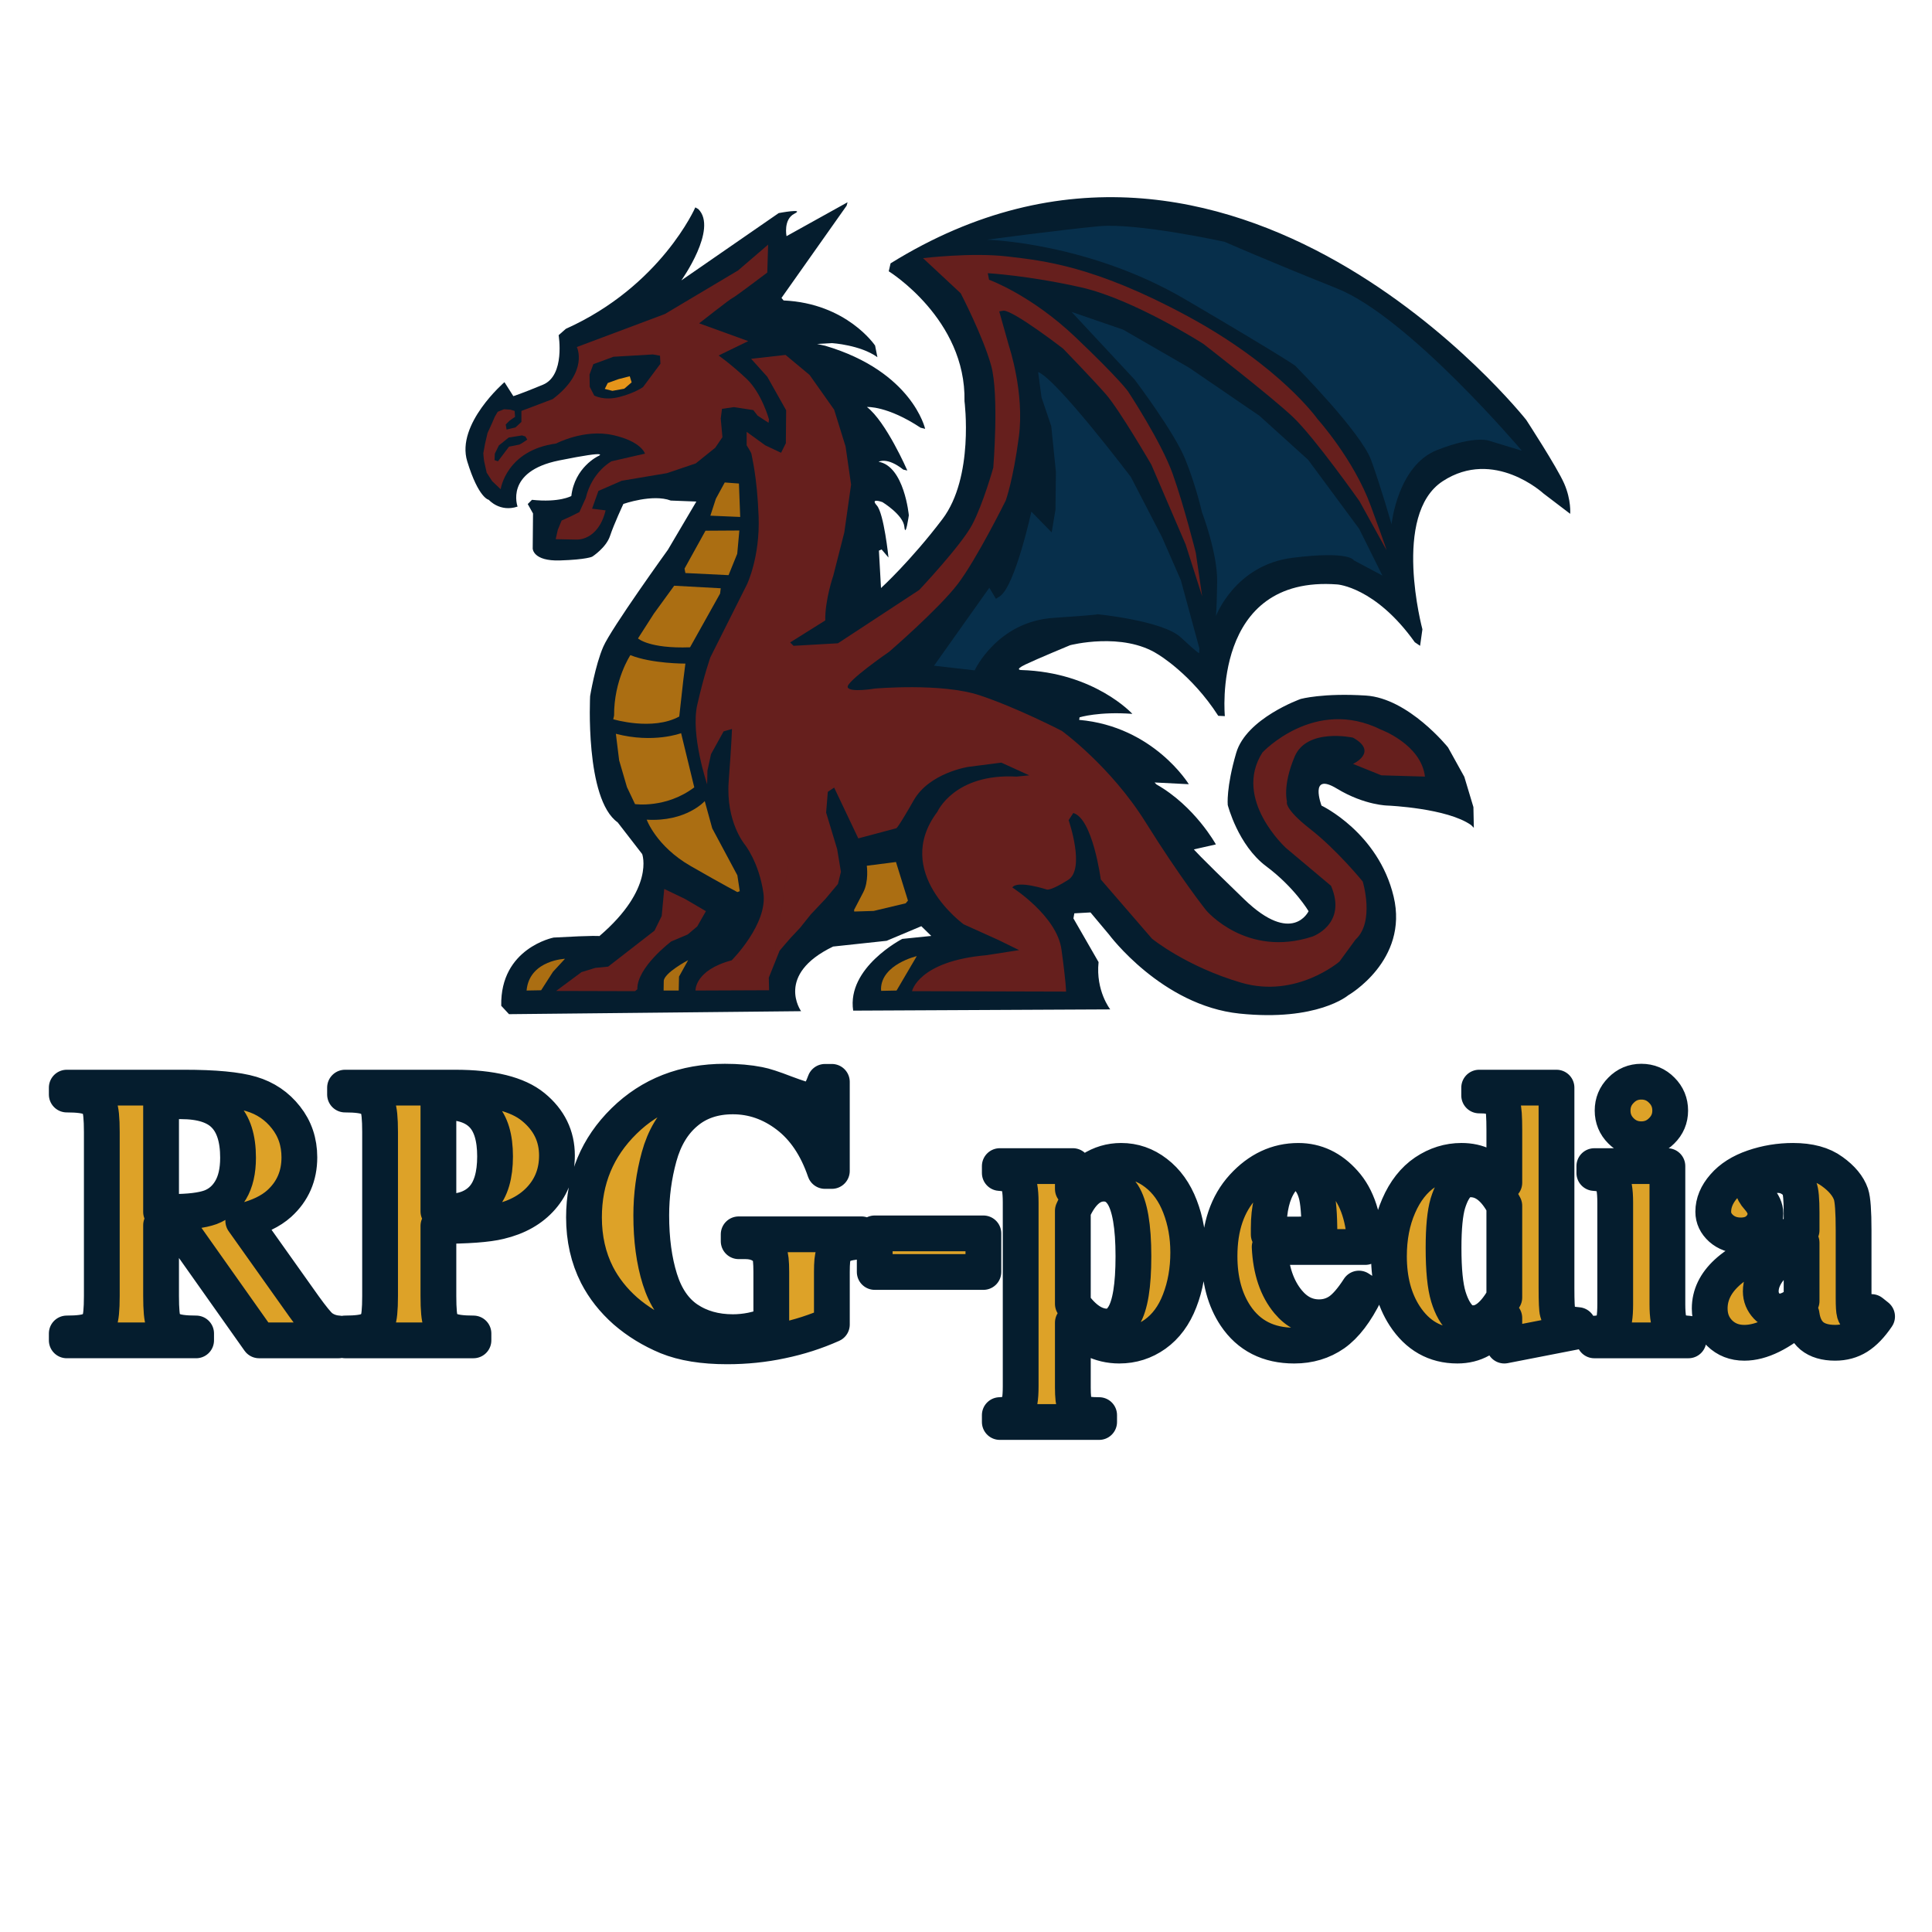 <?xml version="1.0" encoding="UTF-8" standalone="no"?>
<!-- Created with Inkscape (http://www.inkscape.org/) -->

<svg
   width="1080"
   height="1080"
   viewBox="0 0 1080 1080"
   version="1.1"
   id="svg1"
   xml:space="preserve"
   inkscape:version="1.4.2 (f4327f4, 2025-05-13)"
   sodipodi:docname="logo.svg"
   xmlns:inkscape="http://www.inkscape.org/namespaces/inkscape"
   xmlns:sodipodi="http://sodipodi.sourceforge.net/DTD/sodipodi-0.dtd"
   xmlns="http://www.w3.org/2000/svg"
   xmlns:svg="http://www.w3.org/2000/svg"><sodipodi:namedview
     id="namedview1"
     pagecolor="#ffffff"
     bordercolor="#000000"
     borderopacity="0.25"
     inkscape:showpageshadow="2"
     inkscape:pageopacity="0.0"
     inkscape:pagecheckerboard="0"
     inkscape:deskcolor="#d1d1d1"
     inkscape:document-units="px"
     inkscape:zoom="0.5283659"
     inkscape:cx="917.92449"
     inkscape:cy="623.62087"
     inkscape:window-width="1920"
     inkscape:window-height="1009"
     inkscape:window-x="1912"
     inkscape:window-y="-8"
     inkscape:window-maximized="1"
     inkscape:current-layer="layer1" /><defs
     id="defs1"><rect
       x="94.631"
       y="607.534"
       width="1042.838"
       height="280.109"
       id="rect20" /></defs><g
     inkscape:label="Warstwa 1"
     inkscape:groupmode="layer"
     id="layer1"><path
       style="display:inline;opacity:1;fill:#051d2e;fill-opacity:1;stroke:none;stroke-width:71.542;stroke-linejoin:round;paint-order:markers stroke fill"
       d="m 476.942,564.949 143.69,-0.693 c 0,0 -8.197,-10.372 -6.524,-26.431 l -14.052,-24.424 0.502,-2.844 9.033,-0.502 10.372,12.379 c 0,0 29.442,39.647 72.937,44.164 43.494,4.517 60.725,-10.204 60.725,-10.204 0,0 33.959,-19.405 25.428,-55.204 -8.532,-35.799 -40.316,-50.855 -40.316,-50.855 0,0 -7.193,-19.071 8.532,-9.535 15.725,9.535 28.773,9.535 28.773,9.535 0,0 32.939,1.412 46.306,10.875 l 1.538,1.538 -0.237,-11.592 -5.086,-16.915 -9.108,-16.442 c 0,0 -22.002,-27.443 -45.896,-28.981 -23.894,-1.538 -36.433,1.893 -36.433,1.893 0,0 -30.4,10.764 -36.078,30.164 -5.678,19.399 -4.732,29.099 -4.732,29.099 0,0 5.678,22.475 21.529,34.304 15.851,11.829 23.658,25.077 23.658,25.077 0,0 -8.99,19.399 -35.96,-6.624 C 668.571,476.706 667.388,474.813 667.388,474.813 l 12.302,-2.78 c 0,0 -11.716,-21.364 -33.296,-33.576 l -0.964,-1.053 19.118,0.976 c 0,0 -19.636,-32.293 -61.274,-35.96 l 0.21,-1.435 c 0,0 10.874,-3.346 29.526,-1.924 0,0 -21.162,-23.253 -62.147,-24.507 0,0 -4.099,0 2.342,-3.095 6.441,-3.095 25.009,-10.79 25.009,-10.79 0,0 29.275,-7.612 49.099,5.102 0,0 18.652,10.957 33.708,34.377 l 3.68,0.167 c 0,0 -7.695,-78.959 62.9,-73.606 0,0 21.278,1.424 43.28,32.298 l 2.957,2.011 1.301,-9.227 c 0,0 -17.27,-64.113 11.356,-82.802 28.626,-18.69 56.306,6.861 56.306,6.861 l 14.949,11.38 c 0,0 0.669,-7.695 -3.346,-16.896 -4.015,-9.201 -21.245,-35.632 -21.245,-35.632 0,0 -163.271,-206.599 -355.316,-87.491 l -1.029,4.435 c 0,0 43.294,26.733 42.348,72.63 0,0 5.522,42.378 -12.378,65.965 -17.9,23.587 -34.294,38.476 -34.294,38.476 l -1.171,-20.911 1.506,-0.669 3.848,4.517 c 0,0 -2.509,-24.591 -6.524,-29.108 -4.015,-4.517 3.178,-1.84 3.178,-1.84 0,0 11.543,7.026 12.212,13.717 0.669,6.691 2.509,-6.357 2.509,-6.357 0,0 -2.509,-27.435 -16.896,-29.944 0,0 4.684,-2.844 13.801,4.391 0.209,0.042 2.258,0.502 2.258,0.502 0,0 -11.877,-27.309 -22.584,-35.507 0,0 11.292,-0.795 29.986,11.585 l 2.551,0.627 c 0,0 -7.102,-32.005 -55.837,-46.437 l -4.554,-1.005 8.369,-0.473 c 0,0 15.88,1.005 25.343,7.866 l -1.301,-6.506 c 0,0 -15.765,-23.622 -51.146,-25.211 l -1.171,-1.422 36.407,-51.556 0.513,-1.914 -34.107,18.947 c 0,0 -1.893,-9.345 4.377,-12.539 6.269,-3.194 -8.753,-0.355 -8.753,-0.355 l -54.413,37.616 c 0,0 20.582,-28.863 9.463,-39.863 l -1.656,-0.946 c 0,0 -19.163,44.004 -72.393,67.898 l -4.022,3.549 c 0,0 3.785,22.475 -8.753,27.68 -12.539,5.205 -16.561,6.388 -16.561,6.388 l -4.968,-7.807 c 0,0 -27.207,23.421 -20.819,44.24 6.388,20.819 12.066,21.529 12.066,21.529 0,0 6.151,7.097 16.087,3.785 0,0 -7.334,-19.636 23.185,-25.787 30.519,-6.151 21.765,-2.366 21.765,-2.366 0,0 -13.012,6.151 -14.904,22.238 0,0 -6.624,3.785 -22.002,2.129 l -2.366,2.366 2.957,5.264 -0.177,19.636 c 0,0 0.118,7.097 15.2,6.624 15.082,-0.473 18.098,-2.129 18.098,-2.129 0,0 7.748,-4.968 9.936,-11.592 2.188,-6.624 7.452,-17.862 7.452,-17.862 0,0 16.324,-5.737 26.497,-1.893 l 14.298,0.559 -15.892,26.933 c 0,0 -31.617,43.829 -36.134,54.201 -4.517,10.372 -7.361,27.602 -7.361,27.602 0,0 -3.011,57.546 15.39,70.595 l 13.717,17.732 c 0,0 7.193,19.238 -23.922,45.836 0,0 -1.84,-0.502 -25.595,0.836 0,0 -29.944,5.855 -29.275,38.141 l 4.349,4.684 163.271,-1.673 c 0,0 -14.721,-20.409 17.9,-36.134 l 29.907,-3.212 19.399,-8.162 5.56,5.441 -16.206,1.656 c 0,0 -31.11,15.969 -27.443,40.1 z"
       id="path1" /></g><g
     inkscape:groupmode="layer"
     id="layer3"
     inkscape:label="Czerwone"
     style="display:inline"><path
       style="fill:#661f1d;fill-opacity:1;stroke:none;stroke-width:71.542;stroke-linejoin:round;paint-order:markers stroke fill"
       d="m 356.287,553.002 -1.301,1.065 -44.122,-0.118 14.195,-10.528 7.689,-2.366 7.216,-0.71 25.905,-20.109 4.022,-8.162 1.419,-15.141 c 0,0 11.119,5.323 11.592,5.56 0.473,0.237 11.711,6.861 11.711,6.861 l -4.85,8.517 -5.323,4.495 -9.227,3.904 c 0,0 -19.281,14.55 -18.926,26.733"
       id="path17" /><path
       style="opacity:1;fill:#661f1d;fill-opacity:1;stroke:none;stroke-width:71.542;stroke-linejoin:round;paint-order:markers stroke fill"
       d="m 429.926,553.55 -41.152,0.167 c 0,0 -0.502,-11.375 20.242,-16.896 0,0 20.242,-20.242 17.732,-37.639 -2.509,-17.398 -10.539,-27.268 -10.539,-27.268 0,0 -10.539,-12.714 -8.866,-35.13 1.673,-22.416 1.84,-29.275 1.84,-29.275 l -4.684,1.338 -7.026,12.714 -2.007,9.201 -0.167,7.695 c 0,0 -9.368,-27.602 -5.52,-44.498 3.848,-16.896 7.361,-26.599 7.361,-26.599 l 20.409,-40.651 c 0,0 7.361,-15.223 6.524,-37.974 -0.836,-22.751 -4.015,-34.294 -4.015,-34.963 0,-0.669 -2.677,-4.851 -2.677,-4.851 v -7.528 l 10.372,7.528 8.866,4.182 2.677,-5.353 0.167,-18.401 -10.539,-18.736 -9.033,-10.037 19.238,-2.175 13.448,11.207 13.722,19.399 6.388,20.582 3.076,21.292 -3.785,26.733 -6.151,24.131 c 0,0 -4.732,13.722 -4.495,25.077 m 0,0 -19.636,12.302 1.893,1.893 24.841,-1.419 45.423,-29.809 c 0,0 23.421,-24.841 29.572,-36.433 6.151,-11.592 11.829,-31.938 11.829,-31.938 0,0 3.312,-40.691 -1.183,-57.015 -4.495,-16.324 -17.034,-40.455 -17.034,-40.455 l -21.055,-19.636 c 0,0 27.033,-3.291 47.108,-0.949 20.074,2.342 48.706,5.207 100.754,33.36 52.047,28.153 72.63,57.489 72.63,57.489 0,0 20.167,22.404 29.702,48.334 9.535,25.929 8.866,24.926 8.866,24.926 l -15.056,-27.268 c 0,0 -25.093,-35.632 -37.305,-47.175 -12.212,-11.543 -50.019,-40.818 -50.019,-40.818 0,0 -38.983,-24.951 -68.318,-31.575 -29.336,-6.624 -52.166,-7.925 -52.166,-7.925 l 0.71,3.667 c 0,0 23.421,8.399 48.38,32.175 24.959,23.776 29.336,30.282 29.336,30.282 0,0 18.571,28.153 24.959,46.133 6.388,17.98 12.894,44.004 12.894,44.004 l 3.549,24.368 -9.227,-28.981 -19.163,-44.595 c 0,0 -17.862,-30.755 -25.432,-39.39 -7.571,-8.635 -23.895,-25.484 -23.895,-25.484 0,0 -27.184,-20.994 -33.206,-21.245 l -2.509,0.418 c 0,0 5.437,19.238 5.52,19.572 0.084,0.335 8.667,26.029 5.473,50.397 -3.194,24.368 -7.334,35.723 -7.334,35.723 0,0 -16.206,32.766 -26.852,46.724 -10.646,13.958 -38.326,37.853 -38.326,37.853 0,0 -24.368,16.797 -23.185,19.873 1.183,3.076 15.141,0.71 15.141,0.71 0,0 37.379,-3.312 58.671,3.785 21.292,7.097 45.896,19.873 45.896,19.873 0,0 27.207,19.636 46.843,51.101 19.636,31.465 33.831,49.208 33.831,49.208 0,0 22.475,26.733 59.381,14.668 0,0 19.636,-6.861 10.409,-28.389 l -25.077,-21.055 c 0,0 -30.045,-27.207 -13.248,-53.467 0,0 29.099,-31.228 66.242,-12.775 0,0 22.475,8.28 24.604,26.26 l -24.368,-0.71 -15.851,-6.388 c 0,0 14.431,-6.624 0,-14.668 0,0 -25.787,-5.678 -32.648,10.646 -6.861,16.324 -4.258,25.077 -4.258,25.077 0,0 -2.129,3.549 13.012,15.378 15.141,11.829 29.336,29.336 29.336,29.336 0,0 6.861,22.475 -4.022,32.411 l -8.99,12.302 c 0,0 -24.131,20.819 -54.886,11.829 -30.755,-8.99 -49.918,-24.604 -49.918,-24.604 l -28.626,-33.121 c 0,0 -4.495,-34.067 -15.378,-37.143 l -2.602,4.022 c 0,0 9.463,27.207 -0.237,33.358 -9.7,6.151 -11.829,5.441 -11.829,5.441 0,0 -16.56,-5.441 -19.399,-1.183 0,0 24.841,15.851 27.443,34.54 2.602,18.69 2.602,23.658 2.602,23.658 l -86.115,-0.237 c 0,0 3.549,-16.797 41.638,-20.109 l 18.217,-2.839 -11.592,-5.678 -19.399,-8.753 c 0,0 -40.218,-29.099 -14.668,-62.93 0,0 9.463,-21.529 44.24,-19.636 l 7.097,-0.71 -15.614,-7.097 -18.453,2.366 c 0,0 -21.765,3.312 -30.519,18.69 -8.753,15.378 -9.7,15.614 -9.7,15.614 l -21.292,5.678 -13.485,-28.389 -3.549,2.366 -0.946,11.592 6.151,20.346 2.129,12.775 -1.68,6.812 -6.859,8.197 -8.364,8.866 -6.022,7.528 c 0,0 -4.517,4.851 -5.186,5.52 -0.669,0.669 -6.19,7.193 -6.19,7.193 l -6.022,15.056 0.167,7.026"
       id="path18" /><path
       style="opacity:1;fill:#661f1d;fill-opacity:1;stroke:none;stroke-width:71.542;stroke-linejoin:round;paint-order:markers stroke fill"
       d="m 429.863,234.449 c 0,0 -4.022,-14.668 -12.539,-22.712 -8.517,-8.044 -15.614,-13.012 -15.614,-13.012 l 16.561,-8.044 -27.443,-9.936 c 0,0 17.743,-13.958 18.69,-14.195 0.946,-0.237 19.399,-14.195 19.399,-14.195 l 0.473,-15.614 -16.797,14.431 -40.928,24.368 -49.208,18.453 c 0,0 6.861,13.722 -13.485,29.099 l -17.507,6.624 v 6.151 l -3.312,3.076 -4.968,1.183 -0.473,-2.839 2.129,-2.129 3.076,-2.129 -0.237,-3.312 -2.366,-0.71 -3.549,-0.237 -3.549,1.419 -1.656,2.839 c 0,0 -0.946,2.129 -1.419,3.312 -0.473,1.183 -2.602,5.678 -2.602,5.678 l -1.419,6.151 -0.946,5.205 c 0,0 0.237,3.312 0.473,4.495 0.237,1.183 1.419,6.388 1.419,6.388 l 3.076,4.732 4.732,4.495 c 0,0 3.076,-21.765 30.992,-25.55 0,0 15.614,-8.28 31.702,-4.732 16.087,3.549 17.98,10.409 17.98,10.409 l -4.258,0.946 -14.431,3.312 c 0,0 -10.883,5.678 -14.431,20.582 l -3.549,7.807 -4.732,2.366 -5.205,2.366 -2.129,5.205 -1.183,5.205 11.592,0.237 c 0,0 12.066,0.946 16.324,-16.324 l -7.571,-0.946 3.549,-9.936 13.012,-5.678 25.314,-4.258 16.087,-5.441 10.883,-8.753 4.022,-5.914 -0.946,-10.409 0.71,-5.441 6.624,-0.946 10.883,1.656 2.366,3.076 6.151,4.022 z"
       id="path19" /></g><path
     style="display:inline;opacity:1;fill:#051d2e;fill-opacity:1;stroke:none;stroke-width:71.542;stroke-linejoin:round;paint-order:markers stroke fill"
     d="m 364.922,198.134 -22.002,1.301 -11.237,4.14 -2.129,5.796 0.118,6.861 2.484,4.85 c 0,0 5.323,3.076 14.076,0.828 8.753,-2.247 13.248,-5.56 13.248,-5.56 l 9.7,-13.012 -0.237,-4.495 z"
     id="path20" /><g
     inkscape:groupmode="layer"
     id="layer4"
     inkscape:label="Niebieskie skrzydla"
     style="display:inline;opacity:1"><g
       inkscape:groupmode="layer"
       id="layer2"
       inkscape:label="żółte"
       style="display:inline"><path
         style="fill:#ab6e12;fill-opacity:1;stroke:none;stroke-width:71.542;stroke-linejoin:round;paint-order:markers stroke fill"
         d="m 315.832,535.969 c 0,0 -18.808,0.71 -21.292,16.324 l -0.177,1.419 8.132,-0.148 6.624,-10.321 z"
         id="path2" /><path
         style="fill:#ab6e12;fill-opacity:1;stroke:none;stroke-width:71.542;stroke-linejoin:round;paint-order:markers stroke fill"
         d="m 384.675,536.738 c 0,0 -13.55,7.11 -13.634,11.71 -0.084,4.6 -0.084,5.27 -0.084,5.27 h 8.448 l 0.167,-7.779 z"
         id="path3" /><path
         style="fill:#ab6e12;fill-opacity:1;stroke:none;stroke-width:71.542;stroke-linejoin:round;paint-order:markers stroke fill"
         d="m 512.481,534.48 c 0,0 -19.572,4.517 -19.991,18.151 l 0.084,1.255 8.615,-0.167 z"
         id="path4" /><path
         style="fill:#ab6e12;fill-opacity:1;stroke:none;stroke-width:71.542;stroke-linejoin:round;paint-order:markers stroke fill"
         d="m 500.855,481.868 -16.31,2.091 c 0,0 1.255,8.699 -2.007,14.888 -3.262,6.19 -5.102,9.786 -5.102,9.786 l 0.084,0.92 10.874,-0.335 17.9,-4.266 1.255,-1.506 z"
         id="path5" /><path
         style="fill:#ab6e12;fill-opacity:1;stroke:none;stroke-width:71.542;stroke-linejoin:round;paint-order:markers stroke fill"
         d="m 393.959,447.825 c 0,0 -10.372,11.71 -32.454,10.372 0,0 5.353,14.888 24.591,25.929 19.238,11.041 26.097,14.554 26.097,14.554 l 1.338,-0.502 -1.338,-8.866 -14.052,-26.264 z"
         id="path6" /><path
         style="fill:#ab6e12;fill-opacity:1;stroke:none;stroke-width:71.542;stroke-linejoin:round;paint-order:markers stroke fill"
         d="m 380.743,409.851 c 0,0 -15.39,5.855 -36.468,0.335 l 1.84,14.888 4.349,14.888 4.517,9.535 c 0,0 17.398,2.509 33.123,-9.368 z"
         id="path7" /><path
         style="fill:#ab6e12;fill-opacity:1;stroke:none;stroke-width:71.542;stroke-linejoin:round;paint-order:markers stroke fill"
         d="m 383.139,370.955 c 0,0 -18.69,0.118 -30.755,-4.732 0,0 -9.227,13.84 -9.108,33.831 l -0.473,2.011 c 0,0 22.002,6.624 36.906,-1.538 l 2.247,-20.227 z"
         id="path8" /><path
         style="fill:#ab6e12;fill-opacity:1;stroke:none;stroke-width:71.542;stroke-linejoin:round;paint-order:markers stroke fill"
         d="m 376.87,327.425 -11.356,15.614 -8.872,13.84 c 0,0 6.151,5.796 29.099,4.968 l 16.797,-30.045 0.355,-2.957 z"
         id="path9" /><path
         style="fill:#ab6e12;fill-opacity:1;stroke:none;stroke-width:71.542;stroke-linejoin:round;paint-order:markers stroke fill"
         d="m 413.066,270.291 c -0.591,0 -7.925,-0.591 -7.925,-0.591 l -4.968,9.108 -3.076,9.463 16.679,0.71 z"
         id="path10" /><path
         style="fill:#ab6e12;fill-opacity:1;stroke:none;stroke-width:71.542;stroke-linejoin:round;paint-order:markers stroke fill"
         d="m 394.376,296.669 -11.711,21.174 0.473,2.484 24.131,1.183 4.85,-11.947 1.183,-13.012 z"
         id="path11" /><path
         style="fill:#e6951a;fill-opacity:1;stroke:none;stroke-width:71.542;stroke-linejoin:round;paint-order:markers stroke fill"
         d="m 352.029,210.318 -6.388,1.656 -5.914,2.129 -1.656,3.312 4.258,1.065 6.624,-1.183 4.14,-3.549 z"
         id="path12" /></g><path
       style="opacity:1;fill:#072f4b;fill-opacity:1;stroke:none;stroke-width:71.542;stroke-linejoin:round;paint-order:markers stroke fill"
       d="m 670.483,362.509 -10.372,-38.141 -10.539,-24.089 -17.398,-33.625 c 0,0 -41.202,-54.443 -51.848,-58.702 l 1.893,14.195 5.441,16.087 2.602,25.55 -0.237,21.055 -2.129,12.775 -11.356,-11.592 c 0,0 -8.94,41.021 -17.471,47.211 l -2.342,1.506 -3.68,-6.19 -30.92,43.588 22.712,2.602 c 0,0 12.539,-27.207 44.004,-29.336 31.465,-2.129 23.894,-2.129 23.894,-2.129 0,0 37.143,3.549 47.316,13.012 10.173,9.463 10.291,8.842 10.291,8.842 z"
       id="path13" /><path
       style="fill:#072f4b;fill-opacity:1;stroke:none;stroke-width:71.542;stroke-linejoin:round;paint-order:markers stroke fill"
       d="m 772.784,321.747 -13.012,-26.142 -28.508,-38.562 -27.207,-24.604 -39.272,-26.852 -36.906,-21.292 -28.863,-9.936 35.25,37.853 c 0,0 22.238,29.336 28.389,44.713 6.151,15.378 9.227,29.336 9.227,29.336 0,0 8.753,22.712 8.517,39.035 -0.237,16.324 -0.71,19.163 -0.71,19.163 0,0 10.646,-28.626 42.821,-32.648 32.175,-4.022 34.304,1.419 34.304,1.419 z"
       id="path14" /><path
       style="fill:#072f4b;fill-opacity:1;stroke:none;stroke-width:71.542;stroke-linejoin:round;paint-order:markers stroke fill"
       d="m 850.736,251.956 c 0,0 -63.153,-74.633 -103.301,-90.692 -40.149,-16.059 -62.9,-26.097 -62.9,-26.097 0,0 -48.848,-10.706 -70.26,-8.699 -21.413,2.007 -62.565,7.528 -62.565,7.528 0,0 56.543,1.506 110.743,33.29 54.201,31.784 61.561,37.138 61.561,37.138 0,0 36.803,37.138 42.491,52.862 5.688,15.725 11.375,35.799 11.375,35.799 0,0 3.346,-32.788 25.428,-41.487 22.082,-8.699 29.777,-5.019 29.777,-5.019 z"
       id="path15" /><path
       style="display:inline;opacity:1;fill:#051d2e;fill-opacity:1;stroke:none;stroke-width:71.542;stroke-linejoin:round;paint-order:markers stroke fill"
       d="m 291.831,243.401 c -0.335,0.084 -7.444,1.171 -7.444,1.171 l -5.52,4.433 -2.258,4.6 -0.167,3.597 1.924,0.669 6.19,-8.197 c 0,0 5.27,-1.004 5.855,-1.171 0.586,-0.167 4.349,-2.76 4.349,-2.76 l -1.087,-1.756 z"
       id="path16" /></g><path
     style="font-weight:bold;font-size:64px;line-height:0;font-family:Serif;-inkscape-font-specification:Serif;text-orientation:upright;white-space:pre;fill:#dda228;stroke:#051d2e;stroke-width:5.999;stroke-linejoin:round;paint-order:markers stroke fill"
     d="m 111.631,605.869 v 11.875 q 0,3.438 0.406,4.344 0.438,0.875 1.5,1.406 1.062,0.531 3.969,0.531 v 1.156 H 95.818 v -1.156 q 2.938,0 3.969,-0.531 1.063,-0.562 1.469,-1.438 0.438,-0.875 0.438,-4.312 v -27.5 q 0,-3.438 -0.438,-4.312 -0.406,-0.906 -1.469,-1.438 -1.062,-0.531 -3.969,-0.531 v -1.156 h 19.688 q 7.688,0 11.25,1.062 3.562,1.062 5.812,3.938 2.25,2.844 2.25,6.688 0,4.688 -3.375,7.75 -2.156,1.938 -6.031,2.906 l 10.188,14.344 q 2,2.781 2.844,3.469 1.281,0.969 2.969,1.062 v 1.156 h -13.344 l -13.656,-19.312 z m 0,-20.781 v 18.562 h 1.781 q 4.344,0 6.5,-0.781 2.156,-0.812 3.375,-2.875 1.25,-2.094 1.25,-5.438 0,-4.844 -2.281,-7.156 -2.25,-2.312 -7.281,-2.312 z m 46.5,20.906 v 11.75 q 0,3.438 0.406,4.344 0.438,0.875 1.5,1.406 1.094,0.531 3.969,0.531 v 1.156 h -21.531 v -1.156 q 2.938,0 3.969,-0.531 1.062,-0.562 1.469,-1.438 0.438,-0.875 0.438,-4.312 v -27.5 q 0,-3.438 -0.438,-4.312 -0.406,-0.906 -1.469,-1.438 -1.062,-0.531 -3.969,-0.531 v -1.156 h 18.469 q 9.125,0 13.094,3.25 3.969,3.25 3.969,8.125 0,4.125 -2.562,7.062 -2.562,2.938 -7.062,4 -3.031,0.75 -10.25,0.75 z m 0,-20.75 v 18.312 q 1.031,0.062 1.562,0.062 3.812,0 5.875,-2.25 2.062,-2.281 2.062,-7.031 0,-4.719 -2.062,-6.906 -2.062,-2.188 -6.156,-2.188 z m 65.969,-3.406 v 14.938 h -1.156 q -2.094,-6.125 -6.281,-9.312 -4.188,-3.188 -9.156,-3.188 -4.75,0 -7.906,2.688 -3.156,2.656 -4.469,7.438 -1.312,4.781 -1.312,9.812 0,6.094 1.438,10.688 1.438,4.594 4.625,6.75 3.219,2.156 7.625,2.156 1.531,0 3.125,-0.312 1.625,-0.344 3.312,-0.969 v -8.812 q 0,-2.5 -0.344,-3.219 -0.344,-0.75 -1.438,-1.344 -1.062,-0.594 -2.594,-0.594 h -1.094 v -1.156 h 20.594 v 1.156 q -2.344,0.156 -3.281,0.656 -0.906,0.469 -1.406,1.594 -0.281,0.594 -0.281,2.906 v 8.812 q -4.062,1.812 -8.469,2.719 -4.375,0.938 -9.094,0.938 -6.031,0 -10.031,-1.625 -3.969,-1.656 -7.031,-4.312 -3.031,-2.688 -4.75,-6.031 -2.188,-4.312 -2.188,-9.656 0,-9.562 6.719,-16.156 6.719,-6.594 16.906,-6.594 3.156,0 5.688,0.5 1.375,0.25 4.438,1.438 3.094,1.156 3.656,1.156 0.875,0 1.625,-0.625 0.75,-0.656 1.375,-2.438 z m 25.406,31.875 h -18.219 v -6.469 h 18.219 z m 15,8.5 v 10.875 q 0,2.25 0.344,3.062 0.375,0.812 1.125,1.188 0.75,0.375 2.938,0.375 v 1.156 h -16.656 v -1.156 q 1.938,-0.062 2.875,-1.094 0.625,-0.719 0.625,-3.719 v -30.844 q 0,-3.094 -0.719,-3.938 -0.719,-0.875 -2.781,-1 v -1.156 h 12.25 v 3.844 q 1.531,-2.25 3.125,-3.25 2.281,-1.469 4.969,-1.469 3.219,0 5.844,2.031 2.656,2.031 4.031,5.625 1.375,3.562 1.375,7.688 0,4.438 -1.438,8.125 -1.406,3.656 -4.125,5.594 -2.688,1.906 -6,1.906 -2.406,0 -4.5,-1.062 -1.562,-0.812 -3.281,-2.781 z m 0,-3.156 q 2.688,3.812 5.75,3.812 1.688,0 2.781,-1.781 1.625,-2.625 1.625,-10 0,-7.562 -1.781,-10.344 -1.188,-1.844 -3.188,-1.844 -3.156,0 -5.188,4.562 z m 49.031,-9.531 h -16.031 q 0.281,5.812 3.094,9.188 2.156,2.594 5.188,2.594 1.875,0 3.406,-1.031 1.531,-1.062 3.281,-3.781 l 1.062,0.688 q -2.375,4.844 -5.25,6.875 -2.875,2 -6.656,2 -6.5,0 -9.844,-5 -2.688,-4.031 -2.688,-10 0,-7.312 3.938,-11.625 3.969,-4.344 9.281,-4.344 4.438,0 7.688,3.656 3.281,3.625 3.531,10.781 z m -7.688,-2.094 q 0,-5.031 -0.562,-6.906 -0.531,-1.875 -1.688,-2.844 -0.656,-0.562 -1.75,-0.562 -1.625,0 -2.656,1.594 -1.844,2.781 -1.844,7.625 v 1.094 z m 39.75,-24.625 v 33.625 q 0,3.406 0.188,4.031 0.25,1.031 0.938,1.531 0.719,0.5 2.469,0.625 v 1.031 l -12.344,2.406 v -4.625 q -2.219,2.688 -3.969,3.656 -1.719,0.969 -3.906,0.969 -5.594,0 -8.844,-5 -2.625,-4.062 -2.625,-9.969 0,-4.719 1.625,-8.438 1.625,-3.75 4.438,-5.656 2.844,-1.906 6.094,-1.906 2.094,0 3.719,0.812 1.625,0.812 3.469,2.844 v -8.812 q 0,-3.344 -0.281,-4.031 -0.375,-0.906 -1.125,-1.344 -0.75,-0.438 -2.812,-0.438 v -1.312 z m -8.75,19.812 q -2.312,-4.438 -5.656,-4.438 -1.156,0 -1.906,0.625 -1.156,0.969 -1.906,3.406 -0.719,2.438 -0.719,7.469 0,5.531 0.812,8.188 0.812,2.656 2.219,3.844 0.719,0.594 1.969,0.594 2.75,0 5.188,-4.312 z m 22.969,-20.812 q 2.031,0 3.438,1.438 1.406,1.406 1.406,3.406 0,2 -1.438,3.406 -1.406,1.406 -3.406,1.406 -2,0 -3.406,-1.406 -1.406,-1.406 -1.406,-3.406 0,-2 1.406,-3.406 1.406,-1.438 3.406,-1.438 z m 4.375,14.156 v 23.156 q 0,3.094 0.719,3.969 0.719,0.844 2.812,0.969 v 1.125 h -15.781 v -1.125 q 1.938,-0.062 2.875,-1.125 0.625,-0.719 0.625,-3.812 v -17.062 q 0,-3.094 -0.719,-3.938 -0.719,-0.875 -2.781,-1 v -1.156 z m 22.5,24.906 q -5.344,4.719 -9.594,4.719 -2.5,0 -4.156,-1.625 -1.656,-1.656 -1.656,-4.125 0,-3.344 2.875,-6 2.875,-2.688 12.531,-7.125 v -2.938 q 0,-3.312 -0.375,-4.156 -0.344,-0.875 -1.344,-1.5 -1,-0.656 -2.25,-0.656 -2.031,0 -3.344,0.906 -0.812,0.562 -0.812,1.312 0,0.656 0.875,1.625 1.188,1.344 1.188,2.594 0,1.531 -1.156,2.625 -1.125,1.062 -2.969,1.062 -1.969,0 -3.312,-1.188 -1.312,-1.188 -1.312,-2.781 0,-2.25 1.781,-4.281 1.781,-2.062 4.969,-3.156 3.188,-1.094 6.625,-1.094 4.156,0 6.562,1.781 2.438,1.75 3.156,3.812 0.438,1.312 0.438,6.031 v 11.344 q 0,2 0.156,2.531 0.156,0.5 0.469,0.75 0.312,0.25 0.719,0.25 0.812,0 1.656,-1.156 l 0.938,0.75 q -1.562,2.312 -3.25,3.375 -1.656,1.031 -3.781,1.031 -2.5,0 -3.906,-1.156 -1.406,-1.188 -1.719,-3.562 z m 0,-2.281 v -9.781 q -3.781,2.219 -5.625,4.75 -1.219,1.688 -1.219,3.406 0,1.438 1.031,2.531 0.781,0.844 2.188,0.844 1.562,0 3.625,-1.75 z"
     id="text20"
     transform="matrix(3.334,0,0,3.334,-282.134,-1335.084)"
     aria-label="RPG-pedia" /></svg>
